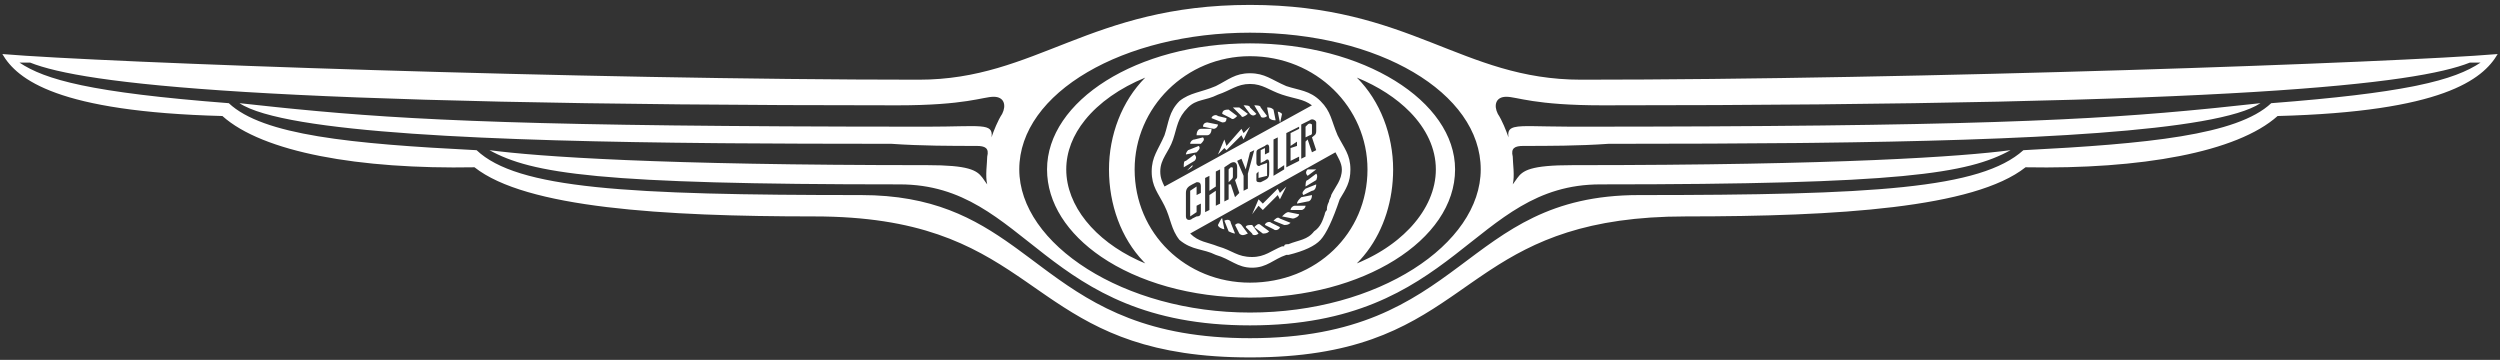 <?xml version="1.0" encoding="UTF-8"?>
<svg width="396px" height="57px" viewBox="0 0 396 57" version="1.1" xmlns="http://www.w3.org/2000/svg">
    <rect x="0" y="0" width="396" height="57" fill="#333333" stroke="none"/>
    <title>chrysler</title>
    <path d="M198.001,0.778 C223.383,0.778 231.504,12.624 250.454,12.624 C303.245,12.624 379.724,9.916 395.633,8.561 C393.258,12.621 386.831,17.696 360.772,18.377 C354.342,24.126 339.115,26.837 320.844,26.498 C312.718,32.928 291.061,34.281 267.036,34.281 C251.289,34.281 243.035,38.207 236.067,42.766 L235.489,43.147 C235.01,43.466 234.536,43.788 234.065,44.111 L233.099,44.778 L232.618,45.113 L231.179,46.118 L230.334,46.704 L229.768,47.093 C222.491,52.078 214.474,56.615 198.001,56.615 C182.281,56.615 174.2,52.483 167.131,47.773 L166.544,47.38 L166.252,47.182 L165.671,46.785 L164.703,46.118 L163.738,45.448 C163.364,45.188 162.99,44.929 162.615,44.669 L162.051,44.281 C161.957,44.217 161.863,44.152 161.768,44.088 L161.2,43.701 C153.886,38.757 145.631,34.281 128.966,34.281 C104.939,34.281 83.282,32.926 75.161,26.498 C56.885,26.837 41.658,24.126 35.228,18.377 C9.172,17.699 2.742,12.624 0.372,8.561 C16.278,9.916 92.758,12.624 145.549,12.624 C164.16,12.624 172.622,0.778 198.001,0.778 Z M4.771,9.914 L3.08,9.914 C7.14,12.621 14.247,14.65 36.242,16.344 C41.658,21.423 55.532,22.779 75.497,23.791 C81.927,29.883 99.185,30.899 136.411,30.899 C147.69,30.899 154.331,34.555 160.453,38.931 L161.119,39.411 C161.784,39.894 162.444,40.384 163.105,40.877 L164.011,41.554 C164.198,41.695 164.386,41.835 164.574,41.975 L165.139,42.396 C165.328,42.536 165.518,42.677 165.708,42.817 L166.28,43.237 C173.555,48.551 181.921,53.569 198.001,53.569 C232.178,53.569 231.504,30.899 259.592,30.899 C296.817,30.899 313.738,29.883 320.503,23.791 C340.132,22.779 354.345,21.423 359.763,16.344 C370.101,15.549 377.149,14.68 382.138,13.7 L382.764,13.574 C387.99,12.501 390.853,11.296 392.925,9.914 L391.229,9.914 C382.765,13.298 354.342,16.684 253.833,16.684 C243.004,16.684 240.301,15.329 238.603,15.329 C236.913,15.329 236.574,16.684 237.253,18.032 C237.927,19.049 238.603,20.74 238.944,21.757 C238.73,20.274 239.444,19.984 242.075,19.975 L242.484,19.976 C243.967,19.985 245.992,20.059 248.702,20.065 L249.094,20.066 C311.512,20.066 331.406,19.04 349.789,17.213 L351.054,17.086 C353.373,16.85 355.682,16.602 358.064,16.341 C351.211,20.91 319.993,22.245 287.251,22.627 L284.629,22.656 C275.443,22.749 266.186,22.772 257.358,22.776 L254.848,22.776 C250.111,23.114 245.036,23.114 241.311,23.114 C239.956,23.114 239.282,23.452 239.62,24.805 C239.62,25.817 239.958,27.851 239.62,29.206 C239.811,28.968 239.968,28.736 240.121,28.514 L240.222,28.368 L240.324,28.224 C241.201,27.018 242.355,26.16 249.096,26.16 C291.737,26.16 310.687,24.805 318.472,23.788 C311.706,27.508 301.213,29.206 253.497,29.206 C233.193,29.206 230.823,51.54 197.999,51.54 C165.175,51.54 162.805,29.206 142.5,29.206 C94.784,29.206 84.294,27.51 77.526,23.788 C85.308,24.805 104.258,26.16 146.899,26.16 C153.396,26.16 154.705,26.956 155.575,28.094 L155.676,28.229 C155.709,28.275 155.741,28.321 155.774,28.368 L155.875,28.514 L155.978,28.663 L156.084,28.816 C156.174,28.943 156.269,29.074 156.375,29.206 C156.037,27.851 156.375,25.817 156.375,24.805 C156.713,23.45 156.037,23.114 154.682,23.114 C150.959,23.114 145.884,23.114 141.148,22.776 L138.638,22.776 C131.222,22.773 123.504,22.756 115.78,22.695 L113.205,22.674 C78.885,22.36 45.097,21.117 37.933,16.341 C39.882,16.555 41.783,16.76 43.679,16.957 L44.942,17.087 L45.575,17.151 L46.843,17.277 C64.841,19.045 84.734,20.043 144.766,20.065 L146.901,20.066 C155.363,20.066 157.392,19.387 157.054,21.757 C157.394,20.74 158.068,19.049 158.747,18.032 C159.423,16.682 159.085,15.329 157.394,15.329 C155.701,15.329 152.993,16.684 142.164,16.684 C41.32,16.684 13.232,13.295 4.771,9.914 Z M197.999,5.177 C178.032,5.177 161.452,14.65 161.452,26.834 C161.452,38.68 178.035,49.508 197.999,49.508 C218.301,49.508 234.548,38.68 234.548,26.834 C234.548,14.65 218.301,5.177 197.999,5.177 Z M197.999,6.868 C215.936,6.868 230.485,16.005 230.485,26.834 C230.485,32.437 226.822,37.529 220.907,41.213 C215.024,44.879 206.932,47.141 197.999,47.141 C188.623,47.141 180.261,44.648 174.419,40.665 C169.085,37.026 165.851,32.161 165.851,26.834 C165.851,16.005 180.064,6.868 197.999,6.868 Z M197.999,8.901 C187.846,8.901 179.726,17.022 179.726,26.834 C179.726,36.989 187.846,44.772 197.999,44.772 C208.489,44.772 216.61,36.989 216.61,26.834 C216.61,17.022 208.489,8.901 197.999,8.901 Z M197.996,11.604 C200.366,11.604 201.383,12.621 203.75,13.638 C205.779,14.315 207.472,14.315 209.168,16.005 C210.859,17.699 210.859,19.051 211.871,21.423 C212.888,23.452 213.905,24.469 213.905,26.837 C213.905,28.866 213.226,29.883 212.209,31.573 C211.092,34.874 210.078,37.017 209.168,38.003 C208.273,38.973 206.58,39.764 204.088,40.375 L203.75,40.375 C201.721,41.049 200.704,42.404 198.335,42.404 C195.965,42.404 194.95,41.049 192.581,40.375 C190.549,39.359 188.856,39.694 186.827,38.003 C185.472,36.31 185.472,34.619 184.457,32.59 C183.443,30.561 182.428,29.544 182.428,27.172 C182.428,24.808 183.443,23.791 184.457,21.423 C185.136,19.39 185.136,17.696 186.827,16.005 C188.52,14.65 190.211,14.65 192.581,13.638 C194.612,12.621 195.627,11.604 197.996,11.604 Z M181.41,12.292 C177.407,13.928 174.081,16.261 171.867,19.012 C169.974,21.36 168.894,24.025 168.894,26.834 C168.894,32.597 173.44,38.061 180.239,41.213 L180.612,41.382 C180.877,41.5 181.145,41.615 181.416,41.726 L181.215,41.52 L181.118,41.42 C177.586,37.708 175.663,32.435 175.663,26.834 C175.663,21.424 177.692,16.011 181.41,12.292 Z M211.533,24.126 L188.523,36.989 C189.878,38.344 191.228,38.344 192.921,39.018 C195.291,39.692 195.967,40.709 198.337,40.709 C200.368,40.709 201.385,39.692 203.074,39.018 L203.412,39.018 C203.412,38.68 203.748,38.68 204.086,38.68 C205.777,38.001 207.132,38.001 208.149,36.646 C209.166,35.972 209.501,34.955 209.84,33.943 C209.84,33.943 209.84,33.602 210.178,33.264 C210.178,32.926 210.178,32.588 210.516,31.909 C210.516,31.571 210.859,31.235 210.859,30.897 C211.533,29.542 212.55,28.525 212.55,26.834 C212.55,25.817 211.871,24.805 211.533,24.126 Z M219.553,39.286 L219.609,39.248 L219.67,39.209 L219.71,39.18 L219.719,39.174 L219.77,39.139 L219.71,39.18 L219.719,39.174 L219.77,39.139 L219.845,39.09 L219.869,39.074 L219.874,39.069 L219.887,39.06 L219.908,39.045 L219.951,39.015 L220.05,38.948 C220.246,38.811 220.439,38.671 220.628,38.53 C220.792,38.407 220.954,38.283 221.113,38.157 L221.137,38.138 L221.151,38.125 L221.137,38.137 L221.274,38.029 L221.161,38.119 L221.401,37.924 L221.283,38.02 L221.343,37.973 L221.401,37.924 L221.406,37.92 L221.434,37.899 C222.069,37.377 222.663,36.831 223.209,36.262 L223.21,36.261 L223.237,36.233 L223.376,36.087 C223.431,36.029 223.485,35.97 223.539,35.911 L223.629,35.813 C226.039,33.142 227.439,30.035 227.439,26.834 C227.439,23.512 225.929,20.392 223.349,17.748 C221.2,15.555 218.311,13.673 214.925,12.291 C218.644,16.005 220.673,21.423 220.673,26.834 C220.673,31.685 219.231,36.294 216.546,39.853 C216.372,40.083 216.193,40.31 216.008,40.531 C215.663,40.946 215.3,41.345 214.919,41.726 C215.146,41.633 215.37,41.538 215.592,41.441 C215.978,41.271 216.357,41.094 216.729,40.91 L217.009,40.768 L216.831,40.859 L216.973,40.788 C217.037,40.756 217.101,40.723 217.164,40.69 L217.016,40.766 C217.159,40.693 217.3,40.619 217.44,40.544 L217.213,40.664 L217.382,40.576 L217.474,40.526 L217.464,40.531 L217.722,40.393 C217.815,40.341 217.907,40.29 218,40.238 L218.001,40.236 L218.08,40.193 L218.073,40.195 L218.094,40.183 L218.08,40.193 C218.106,40.178 218.132,40.163 218.159,40.148 L218.189,40.129 L218.237,40.101 L218.354,40.035 L218.517,39.937 L218.539,39.924 L218.579,39.901 L218.659,39.852 L218.579,39.9 L219.013,39.635 C219.167,39.539 219.319,39.441 219.469,39.343 L219.533,39.299 L219.553,39.286 Z M198.339,35.634 L199.354,36.989 C199.016,37.327 198.339,37.327 198.339,36.989 L197.325,35.972 C197.325,35.634 198.001,35.634 198.339,35.634 Z M196.644,35.634 L197.661,36.989 C196.982,37.327 196.646,37.327 196.306,36.989 L195.629,35.634 C195.967,35.296 196.306,35.296 196.644,35.634 Z M199.69,35.636 L201.045,36.648 C200.707,36.991 200.368,36.991 200.03,36.991 L198.675,35.974 C199.013,35.636 199.351,35.301 199.69,35.636 Z M194.953,35.298 L195.629,36.989 C195.347,36.989 194.831,36.751 194.666,36.671 L194.615,36.646 L193.938,34.955 C194.615,34.617 194.953,34.955 194.953,35.298 Z M201.385,35.298 L202.736,35.972 C202.736,36.31 202.062,36.646 201.724,36.31 L200.368,35.636 C200.368,35.298 201.045,34.957 201.385,35.298 Z M193.6,34.619 L193.938,36.31 C193.598,36.31 192.924,35.972 192.924,35.636 C193.375,34.733 193.6,34.394 193.6,34.619 Z M202.736,34.619 L204.426,35.298 C204.088,35.636 203.753,35.636 203.414,35.636 L201.724,34.957 C202.062,34.619 202.397,34.284 202.736,34.619 Z M189.608,28.861 L189.54,28.861 L188.863,29.204 C188.187,29.542 187.849,29.88 187.849,30.559 L187.849,34.279 C187.849,34.955 188.525,34.955 188.863,34.617 L189.54,34.279 C190.174,34.279 190.213,33.981 190.216,33.385 L190.216,32.25 L189.54,32.588 L189.54,33.6 L188.525,34.279 L188.525,30.216 L189.54,29.542 L189.54,30.897 L190.216,30.556 L190.216,29.539 C190.216,28.951 189.964,28.873 189.675,28.862 L189.608,28.861 Z M204.091,33.6 L205.782,33.943 C205.782,34.281 205.108,34.617 204.769,34.617 L203.079,34.279 C203.417,33.941 203.753,33.6 204.091,33.6 Z M203.753,29.544 L202.736,31.573 L202.397,30.897 L200.03,33.264 L199.354,32.59 L198.337,33.943 L199.354,31.573 L200.03,32.252 L202.397,29.88 L202.736,30.561 L203.753,29.544 Z M193.262,26.834 L192.586,27.172 L192.586,29.544 L191.571,30.218 L191.571,27.851 L190.892,28.189 L190.892,33.602 L191.571,33.264 L191.571,30.897 L192.586,30.218 L192.586,32.59 L193.262,32.252 L193.262,26.834 Z M206.798,32.59 C206.798,32.928 206.46,33.264 206.12,33.264 L204.429,33.264 C204.429,32.926 204.772,32.59 205.108,32.59 L206.798,32.59 Z M207.815,30.897 C207.815,31.571 207.472,31.909 207.137,31.909 L205.446,32.252 C205.446,31.909 205.784,31.573 206.12,31.235 L207.815,30.897 Z M194.953,25.82 L193.938,26.498 L193.938,31.912 L194.615,31.573 L194.615,29.206 L194.953,29.206 L195.629,31.235 L196.306,30.561 L195.629,28.527 C195.967,28.189 195.967,28.189 195.967,27.854 L195.967,26.498 C195.967,25.82 195.629,25.481 194.953,25.82 Z M208.489,29.206 C208.489,29.88 208.151,30.218 207.815,30.218 L206.46,30.897 C206.117,30.559 206.46,30.218 206.798,29.88 L208.489,29.206 Z M198.675,23.788 L197.999,24.126 L197.322,26.834 L196.646,25.143 L195.97,25.481 L196.984,27.851 L196.984,30.218 L197.661,29.88 L197.661,27.51 L198.675,23.788 Z M197.996,13.298 C195.967,13.298 194.95,14.315 192.921,14.989 C190.892,16.005 189.537,15.667 188.185,17.022 C186.491,18.713 186.491,20.068 185.815,22.097 C185.139,24.126 183.786,25.143 183.786,27.172 C183.786,28.189 184.124,28.866 184.462,29.544 L207.811,16.684 C206.458,15.667 205.103,15.667 203.074,14.989 C201.04,14.315 200.028,13.298 197.996,13.298 Z M208.489,27.51 C208.827,27.854 208.489,28.527 208.489,28.527 L206.798,29.544 C206.798,29.206 206.798,28.527 207.137,28.527 L208.489,27.51 Z M200.366,23.112 L199.69,23.45 C199.056,23.767 199.016,23.787 199.013,24.347 L199.013,25.817 C199.013,26.16 199.351,26.498 199.69,26.16 L200.704,25.817 L200.704,27.851 L199.351,28.189 L199.351,27.172 L199.013,27.51 L199.013,28.527 C199.013,28.866 199.351,28.866 199.69,28.866 L200.366,28.527 C200.997,28.212 201.039,27.896 201.042,27.304 L201.042,25.817 C201.042,25.141 200.704,25.141 200.366,25.479 L199.69,25.817 L199.69,23.788 L200.366,23.45 L200.366,24.467 L201.042,24.124 L201.042,23.45 C201.042,22.774 200.704,22.774 200.366,23.112 Z M194.953,26.496 C195.26,26.496 195.288,26.496 195.291,26.75 L195.291,27.943 C195.288,28.193 195.257,28.223 194.953,28.525 L194.615,28.863 L194.615,26.834 L194.953,26.496 Z M208.489,26.834 L207.134,27.851 C206.796,27.508 206.796,27.172 207.134,26.834 L208.489,26.834 Z M202.397,21.759 L201.724,22.097 L201.724,27.851 L203.414,26.834 L203.414,26.16 L202.397,26.834 L202.397,21.759 Z M188.861,26.16 C189.069,26.367 188.518,26.699 188.134,26.926 L188.035,26.983 L188.861,26.16 Z M189.202,24.469 C189.54,24.808 189.54,25.143 189.202,25.481 L187.508,26.498 C187.508,25.82 187.508,25.481 187.846,25.481 L189.202,24.469 Z M205.782,20.068 L203.753,21.08 L203.753,26.498 L205.782,25.481 L205.782,24.805 L204.426,25.481 L204.426,23.452 L205.443,23.114 L205.443,22.436 L204.426,23.114 L204.426,21.08 L205.782,20.407 L205.782,20.068 Z M207.472,19.049 L206.117,19.723 L206.117,25.141 L206.796,24.803 L206.796,22.431 L207.134,22.092 L207.813,24.121 L208.487,23.783 L207.815,21.759 C208.154,21.421 208.489,21.421 208.489,20.742 L208.489,19.387 C208.489,19.049 207.815,18.713 207.472,19.049 Z M189.878,23.117 C190.216,23.455 189.878,23.791 189.537,24.129 L187.846,24.469 C187.846,24.126 188.185,23.791 188.185,23.791 L189.878,23.117 Z M197.999,20.068 L196.984,22.097 L196.646,21.423 L194.276,23.788 L193.938,23.452 L192.924,24.469 L193.938,22.097 L194.276,23.114 L196.646,20.407 L196.984,21.08 L197.999,20.068 Z M190.554,21.759 C190.892,22.097 190.554,22.433 190.216,22.776 L188.525,22.776 C188.525,22.433 188.863,22.097 189.202,22.097 L190.554,21.759 Z M207.815,19.725 L207.815,21.08 C207.815,21.423 207.472,21.423 207.472,21.423 L206.798,21.759 L206.798,20.068 L207.137,19.725 C207.475,19.387 207.815,19.725 207.815,19.725 Z M191.907,20.407 C191.907,21.08 191.569,21.423 191.231,21.423 L189.54,21.423 C189.54,20.745 189.88,20.407 190.216,20.407 L191.907,20.407 Z M191.231,19.39 L192.924,19.728 C192.901,20.092 192.612,20.383 192.247,20.407 L190.554,20.068 C190.554,19.39 191.231,19.39 191.231,19.39 Z M202.397,17.696 C202.736,17.696 203.076,18.034 203.076,18.034 C202.849,19.162 202.736,19.613 202.736,19.387 L202.397,17.696 Z M192.921,18.375 L194.276,18.713 C194.276,19.387 193.938,19.387 193.598,19.387 L191.907,18.713 C191.907,18.375 192.583,18.034 192.921,18.375 Z M201.724,17.361 L202.062,19.051 C201.724,19.051 201.388,19.051 201.045,18.713 L200.707,17.022 C201.045,17.022 201.385,17.022 201.724,17.361 Z M194.615,17.361 L195.97,18.377 C195.632,18.716 195.293,19.051 194.955,18.716 L193.6,18.034 C193.6,17.361 194.279,17.361 194.615,17.361 Z M199.69,17.022 L200.704,18.377 C200.366,18.716 199.69,18.716 199.69,18.377 L198.675,16.684 C199.013,16.684 199.69,16.684 199.69,17.022 Z M196.306,17.022 L197.661,18.034 C197.32,18.377 196.646,18.713 196.646,18.377 L195.291,17.022 L196.306,17.022 Z M197.999,17.022 L199.013,18.034 C198.675,18.377 198.337,18.377 197.999,18.034 L196.984,16.684 C197.322,16.684 197.999,16.684 197.999,17.022 Z" id="chrysler" fill="#FFFFFF"></path>
</svg>